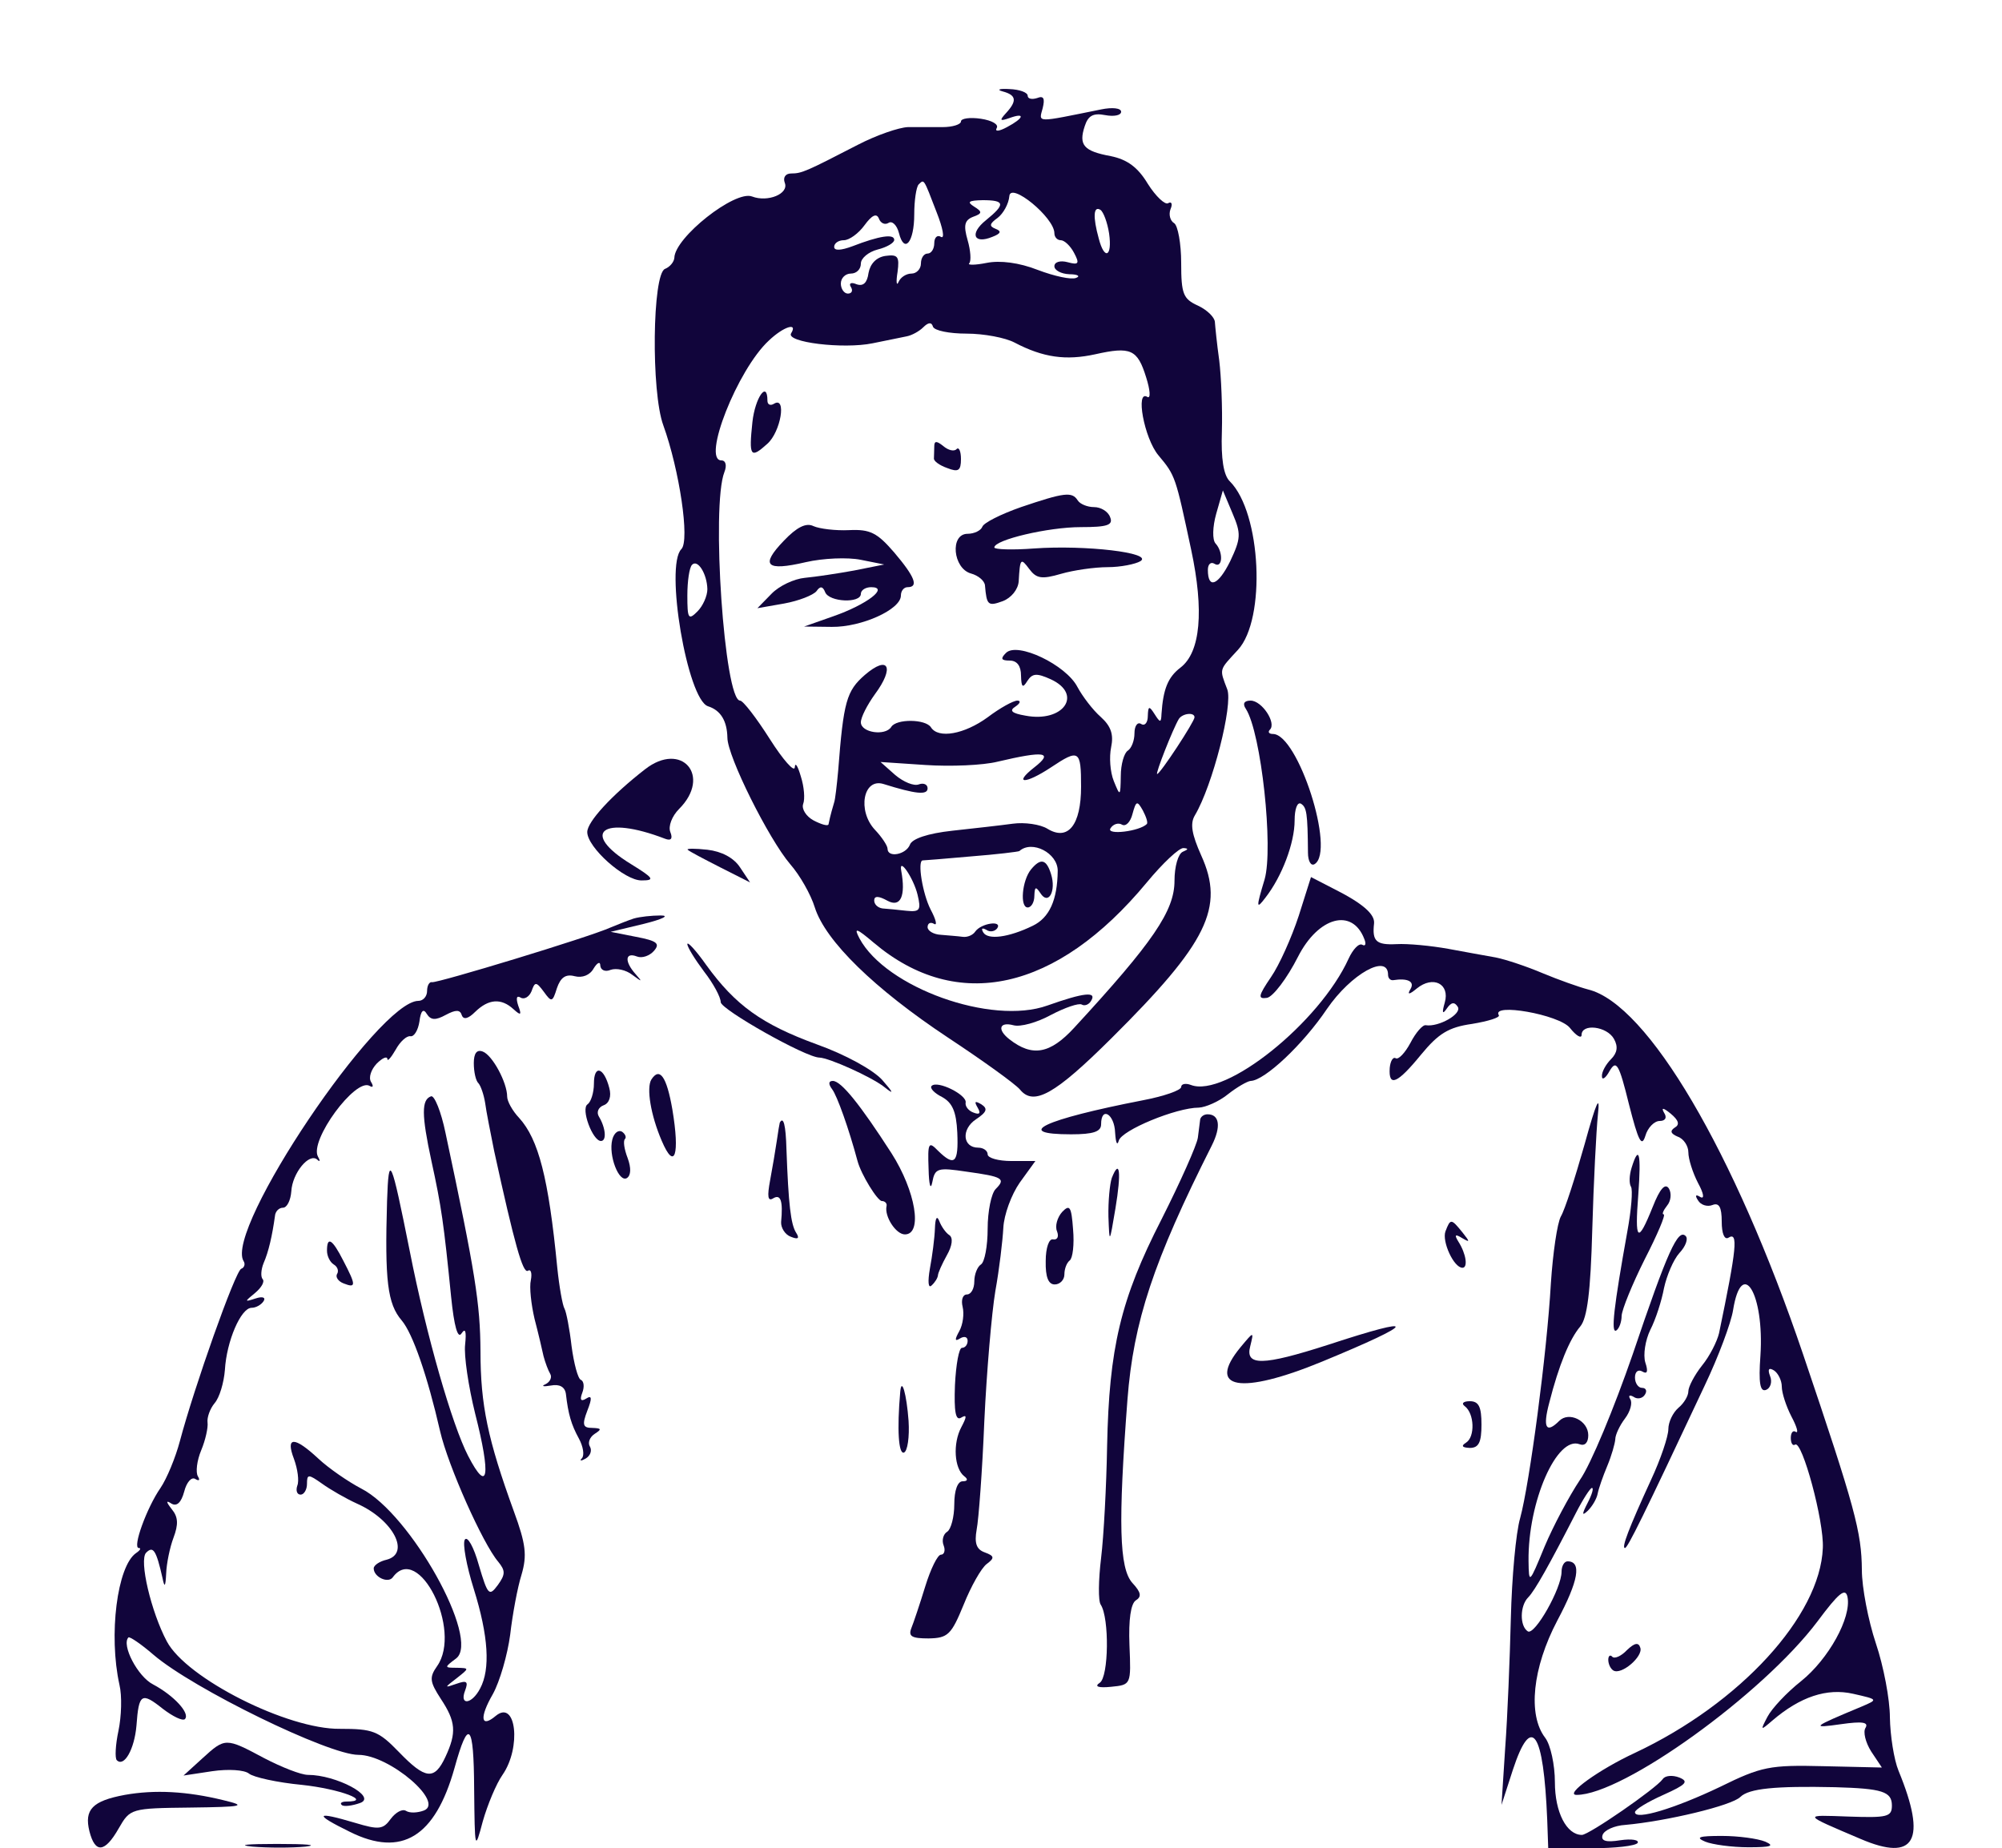  <svg  version="1.0" xmlns="http://www.w3.org/2000/svg"  width="300pt" height="277pt" viewBox="0 0 300 277"  preserveAspectRatio="xMidYMid meet">  <g transform="translate(0,277) scale(0.05,-0.05)" fill="#11053b" stroke="none"> <path d="M3005 5266 c41 -11 44 -28 10 -65 -20 -22 -19 -25 10 -15 49 18 44 0 -7 -27 -24 -13 -37 -14 -31 -3 7 11 -14 23 -47 28 -33 5 -60 1 -60 -8 0 -9 -25 -17 -55 -17 -30 0 -77 0 -104 0 -27 -1 -94 -24 -150 -53 -155 -80 -168 -86 -200 -86 -17 0 -25 -12 -19 -28 13 -33 -51 -59 -98 -41 -51 20 -232 -123 -233 -184 -1 -12 -13 -27 -28 -33 -38 -15 -42 -369 -5 -469 48 -133 80 -345 54 -371 -50 -50 18 -451 80 -471 38 -12 57 -44 58 -94 0 -56 124 -304 188 -379 29 -33 62 -91 74 -130 32 -101 179 -244 399 -390 106 -70 203 -140 216 -156 41 -50 104 -15 274 154 288 286 340 392 269 548 -28 63 -34 95 -19 120 53 89 115 332 97 378 -24 63 -25 56 32 118 85 92 70 411 -24 505 -19 18 -27 68 -24 150 2 68 -2 164 -8 213 -7 50 -12 101 -13 115 -1 14 -23 36 -51 49 -44 20 -50 35 -50 128 0 58 -10 112 -21 119 -12 7 -17 26 -11 42 7 16 3 24 -7 18 -9 -6 -37 20 -61 58 -30 50 -62 73 -111 83 -81 15 -97 33 -78 90 10 31 25 40 61 33 26 -5 48 -1 48 10 0 11 -26 14 -60 7 -198 -40 -187 -41 -175 4 7 29 3 38 -17 30 -16 -5 -28 -2 -28 7 0 10 -25 19 -55 20 -30 2 -39 -2 -20 -7z m-198 -362 c19 -48 25 -81 13 -74 -11 7 -20 -2 -20 -19 0 -17 -9 -31 -20 -31 -11 0 -20 -13 -20 -30 0 -16 -13 -30 -28 -30 -16 0 -33 -11 -39 -25 -6 -14 -8 0 -3 30 6 46 1 53 -36 48 -28 -4 -46 -24 -51 -51 -4 -30 -16 -41 -36 -34 -16 7 -24 3 -17 -8 7 -11 3 -20 -9 -20 -11 0 -21 14 -21 30 0 17 14 30 30 30 17 0 30 13 30 30 0 16 23 35 50 42 28 7 50 20 50 29 0 19 -45 12 -125 -19 -35 -13 -55 -14 -55 -2 0 11 13 20 29 20 16 0 44 20 62 45 22 30 36 37 43 20 5 -14 18 -20 29 -13 11 7 25 -7 31 -30 16 -64 46 -29 46 56 0 41 6 81 13 89 17 16 14 21 54 -83z m353 -63 c0 -12 9 -21 19 -21 11 0 29 -17 40 -38 17 -32 14 -37 -19 -28 -22 6 -40 1 -40 -12 0 -12 20 -23 45 -24 25 0 34 -6 20 -11 -14 -6 -65 5 -115 24 -56 22 -113 29 -153 21 -35 -7 -59 -7 -52 -1 6 7 4 38 -5 69 -13 45 -9 60 16 70 28 10 29 15 3 31 -22 14 -16 18 26 19 67 0 69 -12 10 -60 -50 -40 -37 -73 19 -50 26 10 28 17 10 24 -20 8 -19 15 6 33 17 13 33 42 35 65 3 44 135 -64 135 -111z m164 -1 c10 -70 -14 -81 -31 -15 -18 65 -16 99 5 86 9 -6 21 -38 26 -71z m-427 -300 c51 0 116 -12 144 -27 86 -45 154 -54 241 -35 107 24 127 15 153 -69 12 -38 14 -64 4 -59 -37 24 -10 -124 33 -175 51 -61 51 -63 98 -283 39 -183 28 -307 -32 -353 -38 -29 -52 -65 -57 -139 -1 -27 -4 -27 -21 0 -16 25 -19 24 -20 -6 0 -20 -9 -31 -20 -24 -11 7 -20 -6 -20 -28 0 -22 -9 -45 -20 -52 -11 -7 -21 -41 -21 -76 -1 -62 -2 -62 -21 -15 -11 27 -14 72 -8 101 8 38 0 63 -31 91 -24 21 -55 62 -70 90 -34 66 -180 136 -214 102 -17 -17 -15 -23 11 -23 22 0 34 -16 34 -45 1 -35 5 -39 19 -16 15 23 28 24 70 5 98 -45 38 -131 -76 -109 -41 7 -49 15 -30 27 15 10 17 18 6 18 -12 0 -52 -22 -89 -50 -70 -51 -148 -65 -170 -30 -16 25 -104 26 -119 1 -18 -28 -91 -17 -91 14 0 15 19 52 42 84 60 81 41 119 -30 58 -55 -48 -64 -79 -80 -287 -4 -44 -9 -87 -12 -95 -4 -14 -11 -36 -17 -66 -2 -6 -22 0 -45 12 -22 12 -36 34 -31 49 6 15 3 52 -7 83 -9 31 -17 44 -18 27 -1 -16 -35 22 -75 85 -40 63 -80 115 -89 115 -47 0 -87 584 -47 685 8 20 4 35 -9 35 -59 0 48 272 142 359 44 42 88 56 67 22 -17 -27 156 -48 244 -30 41 8 87 18 103 21 15 3 37 15 49 27 15 15 25 16 29 2 4 -12 49 -21 101 -21z m790 -682 c-36 -73 -67 -85 -67 -26 0 17 9 25 20 18 24 -15 27 35 3 61 -10 11 -9 50 2 89 l20 70 29 -69 c26 -61 25 -75 -7 -143z m-1567 -84 c0 -20 -13 -50 -30 -67 -27 -27 -30 -21 -30 48 0 43 6 84 14 92 17 18 45 -27 46 -73z m1460 -384 c0 -13 -103 -170 -112 -170 -6 0 47 135 65 165 11 17 47 21 47 5z m-480 -150 c-65 -51 -27 -51 50 0 84 56 90 52 90 -58 0 -115 -39 -164 -101 -126 -21 13 -68 20 -104 15 -36 -5 -117 -14 -181 -21 -73 -8 -121 -24 -127 -42 -12 -30 -67 -40 -67 -12 0 9 -17 35 -38 57 -53 57 -35 156 26 137 96 -30 132 -34 132 -13 0 12 -12 17 -26 12 -15 -6 -46 7 -71 28 l-44 39 135 -9 c75 -5 172 -1 216 10 140 33 169 29 110 -17z m337 -170 c-22 -22 -122 -34 -109 -13 8 13 24 18 35 11 11 -6 25 8 31 32 11 40 14 41 31 11 10 -19 16 -37 12 -41z m-267 -140 c-1 -88 -25 -141 -75 -165 -72 -35 -134 -43 -148 -20 -7 12 -4 15 9 8 11 -8 26 -5 33 5 15 24 -48 15 -66 -10 -7 -11 -24 -18 -38 -16 -14 2 -43 4 -65 6 -22 1 -40 12 -40 23 0 12 9 16 19 10 11 -7 6 13 -10 43 -24 47 -40 145 -24 147 3 0 68 5 145 12 77 6 142 14 145 16 38 34 115 -6 115 -59z m375 57 c-14 -6 -25 -44 -25 -87 0 -90 -64 -184 -301 -441 -72 -78 -125 -88 -194 -34 -37 29 -30 53 12 42 21 -6 71 8 113 31 42 22 83 36 92 31 8 -5 21 -1 28 11 18 29 -21 25 -131 -14 -168 -60 -484 54 -563 201 -18 34 -10 32 43 -13 250 -211 548 -145 818 181 48 58 97 104 110 103 15 -1 15 -4 -2 -11z m-795 -129 c11 -46 7 -52 -33 -48 -26 3 -58 6 -72 7 -14 2 -25 12 -25 24 0 14 13 14 40 -1 39 -21 55 14 41 90 -8 44 37 -22 49 -72z"/> <path d="M2255 4275 c-11 -104 -6 -111 45 -65 40 36 58 143 20 120 -11 -7 -20 -3 -20 9 0 62 -37 9 -45 -64z"/> <path d="M2800 4202 c0 -12 -1 -28 -1 -36 -1 -8 17 -21 40 -29 33 -13 41 -8 41 27 0 23 -6 37 -13 30 -7 -8 -25 -4 -40 9 -20 16 -27 16 -27 -1z"/> <path d="M3060 4020 c-60 -21 -112 -47 -116 -59 -4 -11 -24 -21 -44 -21 -54 0 -44 -104 10 -119 22 -6 41 -22 42 -36 5 -59 9 -63 53 -47 26 10 46 35 48 59 4 70 6 72 32 37 21 -28 37 -31 95 -14 38 11 101 20 140 20 38 0 83 9 98 18 39 25 -165 49 -319 38 -65 -5 -119 -3 -119 3 0 23 162 61 259 61 80 0 98 6 88 30 -6 17 -28 30 -48 30 -20 0 -42 9 -49 20 -17 27 -40 24 -170 -20z"/> <path d="M2349 3919 c-71 -74 -54 -92 66 -64 52 12 126 15 165 7 l70 -14 -90 -18 c-49 -9 -116 -19 -148 -22 -32 -3 -77 -24 -100 -48 l-42 -43 80 14 c44 8 87 25 97 37 11 16 19 15 26 -3 12 -30 107 -34 107 -5 0 11 14 20 31 20 55 0 -13 -52 -113 -87 l-88 -31 83 -1 c89 -1 207 52 207 94 0 14 9 25 20 25 34 0 22 31 -40 104 -51 59 -72 70 -135 67 -41 -2 -89 4 -107 12 -22 11 -50 -3 -89 -44z"/> <path d="M3090 2934 c-27 -33 -34 -114 -10 -114 11 0 20 16 20 35 1 27 4 29 18 8 24 -38 48 6 32 57 -14 45 -31 49 -60 14z"/> <path d="M3734 3415 c46 -72 83 -417 56 -511 -26 -86 -25 -91 3 -54 49 63 87 163 87 231 0 34 8 56 19 50 17 -11 20 -27 21 -147 0 -25 9 -41 20 -34 63 39 -50 390 -125 390 -12 0 -16 6 -9 13 20 20 -24 87 -58 87 -19 0 -25 -9 -14 -25z"/> <path d="M1933 3234 c-99 -77 -173 -157 -173 -188 0 -46 112 -146 163 -145 41 0 36 7 -32 49 -155 95 -85 148 102 76 18 -7 24 0 16 20 -7 17 5 48 26 69 99 99 8 205 -102 119z"/> <path d="M2061 2993 c5 -5 49 -28 98 -53 l89 -45 -30 45 c-19 29 -55 48 -98 53 -37 4 -63 4 -59 0z"/> <path d="M3892 2794 c-21 -64 -58 -147 -83 -183 -38 -56 -40 -66 -12 -62 18 3 60 58 93 123 61 120 163 148 199 53 6 -15 3 -22 -6 -17 -10 6 -28 -13 -41 -41 -87 -192 -370 -419 -473 -379 -16 6 -29 3 -29 -6 0 -10 -52 -28 -115 -40 -298 -58 -391 -102 -215 -102 67 0 90 8 90 30 0 55 40 31 42 -25 2 -30 6 -41 11 -24 8 31 172 99 240 99 20 1 60 18 87 40 28 22 58 39 68 40 42 1 157 109 229 216 72 105 183 167 183 102 0 -10 7 -17 15 -16 44 7 66 -4 52 -27 -10 -17 -4 -17 19 2 49 40 100 14 84 -42 -9 -31 -7 -37 6 -18 13 19 23 21 33 5 13 -21 -57 -61 -96 -55 -9 2 -30 -22 -46 -53 -16 -30 -36 -51 -44 -46 -8 5 -16 -8 -18 -29 -4 -59 23 -47 94 40 52 63 82 82 153 92 48 8 84 19 80 26 -24 38 181 2 213 -38 19 -24 35 -33 35 -21 0 35 76 26 97 -12 13 -23 10 -42 -9 -61 -15 -15 -28 -38 -27 -51 0 -13 11 -6 23 16 20 34 28 22 58 -100 28 -110 38 -130 49 -95 7 25 27 45 43 45 17 0 23 10 13 25 -9 16 -2 15 20 -3 24 -20 28 -33 12 -42 -15 -10 -12 -18 9 -27 18 -6 32 -28 32 -47 0 -20 13 -61 29 -92 17 -31 20 -49 7 -42 -14 9 -17 5 -7 -10 8 -14 28 -20 43 -14 20 8 28 -6 28 -50 0 -35 8 -55 20 -48 30 19 25 -31 -28 -286 -6 -25 -28 -69 -51 -97 -23 -29 -41 -64 -41 -77 0 -14 -13 -36 -30 -50 -16 -14 -30 -42 -30 -64 0 -21 -23 -90 -52 -152 -67 -146 -89 -204 -78 -204 8 0 54 93 239 487 41 86 79 188 85 226 26 161 94 49 82 -136 -6 -83 -1 -110 17 -103 13 5 19 24 12 41 -8 21 -4 27 12 17 12 -8 23 -30 23 -48 0 -19 13 -59 29 -90 16 -30 22 -51 13 -46 -8 6 -15 -2 -15 -18 0 -16 6 -25 13 -20 21 13 87 -230 83 -310 -8 -204 -248 -466 -563 -614 -108 -50 -213 -126 -175 -126 139 0 558 302 722 520 64 86 84 102 90 73 12 -62 -57 -186 -139 -252 -43 -34 -88 -82 -101 -107 -22 -42 -21 -42 15 -11 83 71 163 98 242 80 75 -17 75 -17 26 -38 -151 -63 -154 -66 -62 -53 63 9 83 6 73 -11 -8 -12 0 -44 17 -71 l32 -48 -175 4 c-161 4 -186 -1 -310 -62 -136 -65 -255 -101 -255 -76 0 8 38 31 85 52 69 31 77 40 48 52 -21 8 -43 6 -50 -5 -20 -28 -221 -167 -242 -167 -46 0 -81 68 -81 158 0 52 -13 112 -29 133 -53 69 -38 210 36 351 64 120 74 178 31 178 -10 0 -18 -14 -18 -31 0 -50 -80 -191 -101 -179 -25 16 -24 77 1 102 20 20 64 99 143 253 21 41 43 75 48 75 6 0 0 -20 -13 -45 -18 -35 -17 -40 1 -23 13 13 26 35 29 50 3 16 16 53 29 84 13 31 23 67 24 80 0 13 13 41 29 62 16 21 23 47 16 58 -7 11 -2 14 10 7 11 -8 27 -5 34 7 7 11 3 20 -9 20 -11 0 -21 14 -21 31 0 18 10 25 22 18 15 -9 18 0 9 27 -7 23 0 67 15 98 16 31 34 87 41 125 8 37 28 85 46 105 19 20 27 43 19 51 -23 23 -54 -44 -159 -355 -55 -159 -125 -329 -158 -376 -32 -48 -80 -138 -106 -200 -46 -112 -47 -113 -48 -43 -2 178 85 376 153 350 16 -6 26 5 26 27 0 44 -58 72 -87 43 -39 -39 -50 -21 -30 54 29 114 61 191 93 229 21 25 31 104 36 290 4 141 12 297 17 346 7 63 -5 37 -40 -90 -28 -99 -59 -196 -71 -216 -11 -20 -24 -110 -30 -200 -12 -212 -64 -601 -92 -704 -13 -44 -25 -179 -28 -300 -3 -121 -10 -296 -17 -390 l-11 -170 34 105 c56 170 92 117 103 -150 l3 -85 129 0 c71 0 133 7 139 16 5 9 -18 13 -52 8 -43 -7 -59 -2 -53 16 5 14 35 28 68 30 123 11 320 58 345 84 26 25 103 33 284 29 141 -4 170 -13 170 -55 0 -34 -14 -37 -130 -33 -138 5 -140 8 36 -67 163 -70 200 -5 114 204 -14 34 -25 106 -26 160 0 54 -19 154 -42 222 -23 69 -42 168 -42 220 -1 114 -20 185 -176 646 -206 608 -466 1050 -644 1094 -27 7 -89 29 -137 49 -47 20 -110 41 -140 47 -29 5 -94 17 -143 26 -50 9 -120 16 -155 14 -61 -3 -73 9 -67 62 3 28 -35 61 -123 105 l-66 34 -37 -117z"/> <path d="M1900 2787 c-16 -5 -48 -18 -70 -27 -67 -30 -519 -167 -535 -164 -8 2 -15 -10 -15 -26 0 -17 -12 -30 -26 -30 -120 0 -582 -686 -524 -780 6 -9 2 -20 -7 -23 -18 -7 -141 -355 -184 -517 -13 -49 -39 -112 -58 -140 -41 -59 -85 -180 -65 -180 8 0 4 -7 -8 -15 -57 -39 -83 -246 -50 -395 8 -33 6 -95 -3 -138 -9 -42 -11 -82 -5 -88 22 -22 53 33 59 104 7 96 15 101 79 50 30 -23 59 -37 66 -31 17 17 -33 71 -95 104 -46 23 -96 119 -74 141 4 3 38 -20 75 -52 119 -102 525 -300 614 -300 93 0 260 -143 196 -167 -19 -7 -42 -8 -53 -1 -11 7 -31 -4 -46 -24 -23 -32 -36 -33 -106 -12 -121 36 -126 27 -16 -27 155 -77 255 -15 313 191 42 152 58 136 59 -61 2 -186 2 -188 26 -98 14 49 40 112 59 139 57 82 41 227 -20 177 -45 -38 -50 -6 -9 65 21 38 44 118 52 178 7 61 22 142 34 180 17 58 13 92 -23 190 -78 215 -100 318 -100 480 -1 143 -15 233 -105 655 -13 63 -33 112 -43 109 -29 -10 -29 -55 1 -194 30 -137 37 -187 59 -407 9 -89 20 -127 31 -110 12 18 15 6 11 -33 -4 -33 10 -126 30 -207 48 -188 39 -243 -21 -127 -48 93 -125 360 -175 614 -56 280 -63 297 -68 150 -7 -238 1 -308 44 -358 33 -39 77 -166 115 -332 24 -104 128 -337 174 -391 22 -27 22 -38 -1 -70 -26 -35 -30 -31 -57 60 -15 54 -34 88 -42 76 -7 -12 5 -78 27 -148 44 -141 50 -240 19 -298 -25 -48 -63 -52 -45 -6 10 27 5 31 -26 20 -37 -13 -37 -12 1 17 38 30 38 30 0 31 -38 0 -38 1 -2 28 74 56 -137 434 -284 509 -40 21 -98 61 -129 90 -72 67 -99 67 -73 -1 11 -30 16 -66 10 -80 -5 -15 -1 -27 10 -27 10 0 19 15 19 32 0 30 4 30 45 1 25 -18 72 -45 105 -60 108 -48 161 -149 89 -168 -22 -5 -39 -17 -39 -26 0 -26 43 -46 57 -27 77 106 209 -158 133 -266 -24 -34 -22 -47 11 -98 45 -68 48 -101 14 -174 -33 -71 -60 -68 -140 15 -61 63 -78 69 -176 69 -157 -2 -460 151 -519 262 -47 88 -84 244 -62 266 21 21 30 8 49 -76 6 -30 9 -27 11 14 1 29 11 78 22 107 15 40 14 62 -5 85 -18 23 -18 28 -1 17 16 -9 29 3 38 36 7 28 22 45 33 38 12 -7 15 -4 8 8 -7 12 -3 47 10 78 13 31 21 69 19 83 -2 15 7 41 21 58 15 17 28 62 31 100 5 86 48 186 80 186 13 0 29 9 36 20 7 11 -3 15 -24 8 -34 -11 -34 -10 -1 17 19 16 29 34 22 41 -6 7 -5 28 3 48 15 34 26 83 34 141 1 14 12 25 24 25 12 0 23 22 25 49 3 55 54 117 78 95 8 -8 9 -3 2 9 -27 48 113 238 155 212 10 -6 12 -1 4 12 -8 13 0 37 17 55 17 17 31 23 32 14 0 -9 11 4 25 28 13 24 33 42 44 40 11 -2 23 18 27 44 4 33 12 40 22 23 12 -19 26 -20 57 -3 30 16 43 16 48 -1 5 -14 19 -11 40 10 40 39 78 42 115 8 22 -20 25 -18 14 11 -7 22 -5 31 7 24 11 -7 26 2 33 19 10 29 14 29 37 -2 23 -32 26 -31 39 11 11 32 26 43 53 36 23 -6 46 3 57 23 11 18 20 22 20 9 1 -14 15 -20 31 -13 17 6 46 0 65 -15 30 -22 31 -22 10 2 -34 38 -32 67 4 53 15 -6 38 2 51 17 19 22 9 30 -54 42 l-76 15 100 24 c56 14 78 25 50 25 -27 0 -63 -4 -80 -9z"/> <path d="M2060 2710 c0 -9 23 -46 50 -82 28 -36 50 -77 50 -92 1 -22 255 -166 296 -166 29 -1 156 -58 194 -88 30 -24 29 -19 -6 21 -27 30 -110 76 -197 107 -164 60 -243 117 -330 237 -31 44 -57 72 -57 63z"/> <path d="M1420 2353 c0 -26 6 -53 14 -60 7 -8 16 -34 20 -59 3 -24 16 -89 27 -144 61 -279 86 -368 101 -359 9 6 13 -7 9 -28 -5 -21 1 -73 11 -116 11 -42 23 -93 27 -112 5 -19 14 -43 20 -53 6 -10 0 -24 -14 -31 -14 -6 -7 -8 16 -4 26 5 42 -4 45 -25 7 -61 16 -92 39 -134 13 -24 17 -50 9 -59 -8 -8 -3 -9 11 -1 14 8 20 24 13 36 -7 11 -1 28 14 38 22 14 21 17 -7 18 -28 0 -31 9 -15 51 15 38 14 48 -3 37 -16 -10 -20 -4 -12 17 7 18 5 35 -4 39 -9 3 -21 49 -28 101 -6 53 -16 103 -21 112 -6 10 -16 66 -22 125 -26 267 -56 383 -114 447 -20 21 -36 50 -36 64 0 42 -44 124 -73 135 -18 7 -27 -5 -27 -35z"/> <path d="M1780 2292 c0 -27 -9 -55 -19 -62 -21 -13 15 -110 40 -110 18 0 14 40 -6 73 -8 13 -2 28 14 34 17 6 24 27 17 52 -16 62 -46 71 -46 13z"/> <path d="M1952 2304 c-15 -25 -2 -106 31 -183 39 -92 55 -43 32 94 -17 98 -38 128 -63 89z"/> <path d="M2494 2275 c15 -20 50 -118 76 -215 11 -41 60 -120 73 -120 9 0 16 -7 14 -15 -7 -31 28 -85 55 -85 54 0 32 130 -40 243 -94 146 -151 217 -176 217 -13 0 -14 -9 -2 -25z"/> <path d="M2792 2285 c-6 -6 7 -21 31 -33 31 -17 43 -43 46 -107 4 -91 -8 -103 -58 -54 -28 29 -31 24 -28 -55 1 -47 6 -65 11 -40 8 43 16 45 103 32 109 -15 118 -21 87 -52 -13 -13 -24 -67 -24 -119 0 -52 -9 -100 -20 -107 -11 -7 -20 -30 -20 -51 0 -22 -10 -39 -22 -39 -13 0 -18 -17 -13 -37 5 -21 1 -53 -10 -73 -14 -25 -14 -32 2 -22 13 8 23 5 23 -7 0 -11 -7 -21 -17 -21 -9 0 -18 -50 -21 -112 -3 -80 2 -108 19 -97 17 10 17 3 0 -29 -26 -49 -21 -124 9 -147 12 -9 10 -15 -5 -15 -15 0 -25 -27 -25 -69 0 -38 -10 -75 -21 -82 -12 -7 -17 -26 -11 -41 6 -15 2 -28 -8 -28 -10 0 -31 -43 -47 -95 -16 -52 -35 -109 -42 -126 -9 -24 2 -30 52 -30 58 1 68 11 105 101 22 55 53 110 69 122 24 18 24 24 -6 35 -25 9 -31 28 -24 68 6 30 17 177 23 325 7 149 22 324 33 390 12 66 22 152 24 190 2 39 24 99 49 135 l47 65 -72 0 c-39 0 -71 9 -71 20 0 11 -13 20 -28 20 -47 0 -52 55 -7 85 33 22 36 32 16 45 -19 11 -22 9 -11 -10 10 -17 6 -22 -12 -15 -15 5 -26 19 -24 30 5 23 -85 68 -102 50z"/> <path d="M3597 2185 c-1 -8 -4 -33 -7 -55 -3 -22 -52 -132 -109 -245 -123 -240 -157 -386 -163 -680 -2 -118 -10 -269 -18 -335 -8 -66 -9 -129 -1 -140 26 -40 24 -216 -3 -234 -17 -11 -5 -16 34 -12 60 6 60 6 55 125 -3 76 4 124 19 134 18 11 16 24 -10 52 -40 44 -43 181 -15 550 18 234 78 415 253 762 28 56 23 93 -13 93 -11 0 -20 -7 -22 -15z"/> <path d="M2337 2175 c-1 -3 -5 -27 -9 -55 -4 -27 -13 -81 -20 -118 -9 -48 -7 -64 9 -54 23 14 30 -8 24 -71 -1 -17 12 -38 29 -44 22 -9 27 -5 16 12 -16 25 -23 85 -29 250 -2 73 -9 100 -20 80z"/> <path d="M1835 2124 c-12 -47 20 -130 44 -115 12 8 13 30 2 60 -10 26 -14 51 -8 57 5 5 1 15 -9 22 -11 6 -24 -4 -29 -24z"/> <path d="M4890 2040 c-7 -22 -8 -47 -2 -57 6 -9 1 -70 -11 -135 -40 -223 -50 -306 -33 -296 9 6 16 26 16 44 1 19 32 95 69 169 38 74 64 135 57 135 -6 0 -1 12 10 26 12 14 14 37 6 51 -11 18 -27 1 -49 -55 -45 -112 -54 -103 -43 38 9 123 2 151 -20 80z"/> <path d="M3332 2009 c-6 -18 -11 -70 -10 -116 3 -82 3 -82 21 25 18 108 13 152 -11 91z"/> <path d="M3183 1907 c-14 -16 -22 -42 -15 -58 6 -16 1 -26 -12 -24 -12 3 -22 -25 -22 -65 -1 -48 8 -70 27 -70 16 0 29 14 29 30 0 17 7 35 16 42 9 7 14 48 10 93 -5 69 -10 76 -33 52z"/> <path d="M2802 1858 c-1 -29 -8 -83 -15 -120 -7 -40 -5 -61 5 -51 10 9 18 22 19 30 0 7 12 34 27 61 16 28 19 52 7 60 -10 6 -24 26 -30 42 -7 18 -12 9 -13 -22z"/> <path d="M4332 1849 c-11 -30 25 -109 51 -109 17 0 11 42 -12 78 -13 21 -10 24 11 11 24 -14 24 -12 1 17 -34 42 -36 42 -51 3z"/> <path d="M980 1791 c0 -16 9 -34 20 -41 12 -7 16 -20 10 -29 -5 -9 4 -22 20 -28 38 -15 37 -5 -1 68 -33 65 -49 75 -49 30z"/> <path d="M3980 1509 c-196 -63 -249 -64 -233 -4 11 45 11 45 -29 -3 -104 -126 0 -144 245 -43 286 118 294 141 17 50z"/> <path d="M2698 1368 c-10 -114 -5 -187 11 -182 11 4 17 47 14 95 -6 81 -21 133 -25 87z"/> <path d="M4390 1325 c29 -22 31 -92 4 -109 -16 -10 -12 -15 11 -16 27 0 35 17 35 70 0 53 -8 70 -35 70 -20 0 -26 -7 -15 -15z"/> <path d="M4876 594 c-17 -18 -37 -27 -44 -20 -6 7 -12 3 -12 -9 0 -13 7 -27 15 -32 24 -15 90 42 81 68 -5 17 -17 15 -40 -7z"/> <path d="M606 269 l-56 -51 86 13 c48 7 96 4 110 -7 13 -11 85 -27 159 -34 113 -12 214 -50 133 -50 -14 0 -20 -5 -14 -10 5 -6 31 -3 56 6 50 19 -73 84 -157 84 -21 0 -79 23 -131 50 -116 62 -117 62 -186 -1z"/> <path d="M374 160 c-97 -18 -122 -44 -106 -109 17 -67 46 -65 88 9 34 59 36 60 214 62 160 2 171 5 100 22 -110 27 -206 32 -296 16z"/> <path d="M5110 20 c22 -9 81 -17 130 -17 68 0 80 4 50 17 -22 9 -80 17 -130 17 -68 0 -80 -4 -50 -17z"/> <path d="M756 5 c47 -4 119 -4 160 0 40 5 2 8 -86 8 -88 0 -122 -3 -74 -8z"/> </g> </svg> 